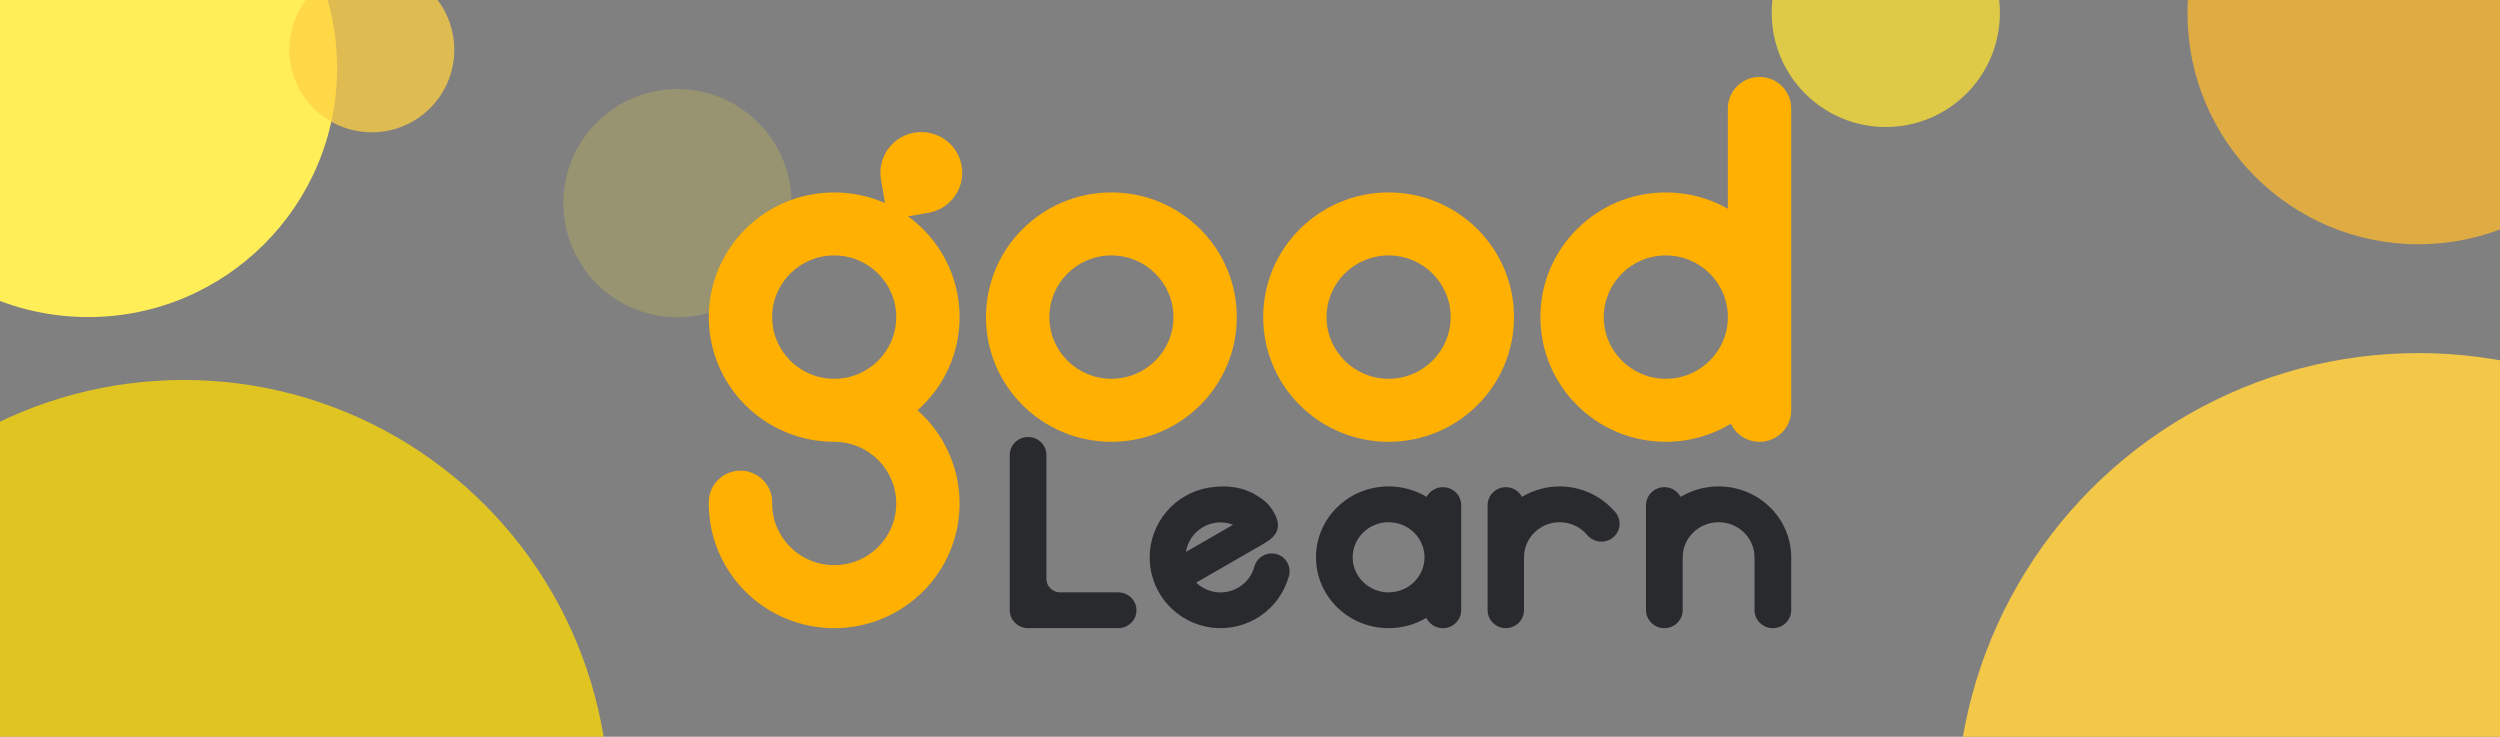 <svg width="4744" height="1398" viewBox="0 0 4744 1398" fill="none" xmlns="http://www.w3.org/2000/svg">
<rect x="0" y="0" width="4744" height="1398" fill="#808080" stroke="none"/>
<g clip-path="url(#clip0_15_44)">
<circle cx="167.325" cy="129.325" r="472.325" fill="#FFEE58"/>
<circle opacity="0.9" cx="4589.44" cy="1547.44" r="877.439" fill="#FFD043"/>
<circle opacity="0.75" cx="705.521" cy="94.521" r="156.521" fill="#FFD043"/>
<circle opacity="0.75" cx="3578.5" cy="24.5" r="216.5" fill="#FDE233"/>
<circle opacity="0.2" cx="1285.5" cy="385.5" r="216.5" fill="#FDE233"/>
<circle opacity="0.75" cx="4589.26" cy="25.259" r="438.259" fill="#FEB92F"/>
<circle opacity="0.75" cx="348.5" cy="1528.5" r="807.5" fill="#FEDB03"/>
<path fill-rule="evenodd" clip-rule="evenodd" d="M1824.82 314.781C1832.06 356.808 1803.66 396.711 1761.39 403.905L1722.99 410.44C1782.35 453.463 1820.93 523.131 1820.93 601.758C1820.93 672.086 1790.06 735.247 1741.07 778.583C1767.84 802.243 1789 831.706 1802.81 864.864C1820.82 908.096 1825.54 955.667 1816.35 1001.56C1807.17 1047.46 1784.51 1089.61 1751.23 1122.7C1717.95 1155.79 1675.55 1178.32 1629.39 1187.45C1583.23 1196.58 1535.38 1191.9 1491.9 1173.99C1448.42 1156.08 1411.25 1125.76 1385.1 1086.85C1358.96 1047.94 1345 1002.2 1345 955.405H1345.05C1345.02 954.579 1345 953.748 1345 952.914C1345 919.903 1371.92 893.143 1405.12 893.143C1438.32 893.143 1465.23 919.903 1465.23 952.914C1465.23 953.748 1465.22 954.579 1465.18 955.405H1465.23C1465.23 1020.05 1517.94 1072.46 1582.96 1072.46C1647.98 1072.46 1700.69 1020.05 1700.69 955.405C1700.69 890.888 1648.2 838.563 1583.36 838.353L1582.96 838.353C1451.54 838.353 1345 732.426 1345 601.758C1345 471.09 1451.54 365.163 1582.96 365.163C1617.3 365.163 1649.94 372.394 1679.42 385.407L1671.75 340.834C1664.51 298.806 1692.91 258.904 1735.18 251.71C1777.45 244.515 1817.59 272.753 1824.82 314.781ZM1583.35 718.81C1648.19 718.6 1700.69 666.275 1700.69 601.758C1700.69 537.112 1647.98 484.706 1582.96 484.706C1517.94 484.706 1465.23 537.112 1465.23 601.758C1465.23 666.404 1517.94 718.81 1582.96 718.81L1583.35 718.81Z" fill="#FFB000"/>
<path fill-rule="evenodd" clip-rule="evenodd" d="M2108.99 838.352C2240.41 838.352 2346.95 732.425 2346.95 601.757C2346.95 471.089 2240.41 365.162 2108.99 365.162C1977.56 365.162 1871.02 471.089 1871.02 601.757C1871.02 732.425 1977.56 838.352 2108.99 838.352ZM2108.99 718.809C2174.01 718.809 2226.72 666.403 2226.72 601.757C2226.72 537.111 2174.01 484.705 2108.99 484.705C2043.97 484.705 1991.26 537.111 1991.26 601.757C1991.26 666.403 2043.97 718.809 2108.99 718.809Z" fill="#FFB000"/>
<path fill-rule="evenodd" clip-rule="evenodd" d="M2635.01 838.352C2766.44 838.352 2872.98 732.425 2872.98 601.757C2872.98 471.089 2766.44 365.162 2635.01 365.162C2503.59 365.162 2397.05 471.089 2397.05 601.757C2397.05 732.425 2503.59 838.352 2635.01 838.352ZM2635.01 718.809C2700.03 718.809 2752.74 666.403 2752.74 601.757C2752.74 537.111 2700.03 484.705 2635.01 484.705C2569.99 484.705 2517.28 537.111 2517.28 601.757C2517.28 666.403 2569.99 718.809 2635.01 718.809Z" fill="#FFB000"/>
<path fill-rule="evenodd" clip-rule="evenodd" d="M3399 778.581C3399 811.592 3372.08 838.352 3338.88 838.352C3314.85 838.352 3294.11 824.33 3284.49 804.064C3248.5 825.822 3206.24 838.352 3161.04 838.352C3029.61 838.352 2923.07 732.425 2923.07 601.757C2923.07 471.089 3029.61 365.162 3161.04 365.162C3203.86 365.162 3244.05 376.411 3278.77 396.099V205.771C3278.77 172.761 3305.68 146 3338.88 146C3372.08 146 3399 172.761 3399 205.771V778.581ZM3278.77 601.757C3278.77 666.403 3226.06 718.809 3161.04 718.809C3096.02 718.809 3043.31 666.403 3043.31 601.757C3043.31 537.111 3096.02 484.705 3161.04 484.705C3226.06 484.705 3278.77 537.111 3278.77 601.757Z" fill="#FFB000"/>
<path d="M3261.23 990.979C3223.59 990.979 3193.07 1020.77 3193.07 1057.51V1157.67C3193.07 1176.63 3177.49 1192 3158.27 1192C3139.05 1192 3123.46 1176.63 3123.46 1157.67V958.777C3123.46 939.815 3139.05 924.444 3158.27 924.444C3171.69 924.444 3183.33 931.935 3189.14 942.91C3195.31 939.211 3201.79 935.983 3208.51 933.265C3225.23 926.507 3243.14 923.028 3261.23 923.028C3279.32 923.028 3297.24 926.507 3313.95 933.265C3330.67 940.024 3345.86 949.93 3358.65 962.418C3371.44 974.906 3381.59 989.732 3388.51 1006.05C3394.3 1019.69 3397.74 1034.14 3398.71 1048.84C3398.9 1050.29 3399 1051.77 3399 1053.27V1157.67C3399 1176.63 3383.42 1192 3364.2 1192C3344.97 1192 3329.39 1176.63 3329.39 1157.67V1057.51C3329.39 1020.77 3298.88 990.979 3261.23 990.979Z" fill="#292A2E"/>
<path d="M2888.08 942.91C2882.31 931.935 2870.75 924.444 2857.43 924.444C2838.35 924.444 2822.88 939.815 2822.88 958.777L2822.88 1057.49C2822.88 1057.5 2822.88 1057.5 2822.88 1057.51L2822.88 1157.67C2822.88 1176.63 2838.35 1192 2857.43 1192C2876.51 1192 2891.98 1176.63 2891.98 1157.67V1057.51C2891.98 1020.77 2922.27 990.979 2959.64 990.979C2980.76 990.979 2999.62 1000.49 3012.03 1015.4L3012.09 1015.35C3018.43 1022.94 3028.05 1027.79 3038.82 1027.79C3057.9 1027.79 3073.37 1012.57 3073.37 993.81C3073.37 984.619 3069.65 976.28 3063.62 970.164C3045.97 949.84 3022.54 935.132 2996.31 927.953C2969.13 920.513 2940.27 921.523 2913.69 930.845C2904.7 933.999 2896.12 938.05 2888.08 942.91Z" fill="#292A2E"/>
<path fill-rule="evenodd" clip-rule="evenodd" d="M2706.56 1172.46C2685.71 1184.86 2661.21 1192 2635.01 1192C2558.92 1192 2497.24 1131.79 2497.24 1057.51C2497.24 983.239 2558.92 923.028 2635.01 923.028C2661.44 923.028 2686.14 930.295 2707.11 942.893C2712.92 931.928 2724.56 924.444 2737.98 924.444C2757.2 924.444 2772.78 939.815 2772.78 958.777V1157.67C2772.78 1176.63 2757.2 1192 2737.98 1192C2724.12 1192 2712.16 1184.02 2706.56 1172.46ZM2703.17 1057.51C2703.17 1094.26 2672.66 1124.05 2635.01 1124.05C2597.37 1124.05 2566.85 1094.26 2566.85 1057.51C2566.85 1020.77 2597.37 990.979 2635.01 990.979C2672.66 990.979 2703.17 1020.77 2703.17 1057.51Z" fill="#292A2E"/>
<path fill-rule="evenodd" clip-rule="evenodd" d="M2391.28 1169.06C2418.18 1150.96 2437.68 1123.82 2446.08 1092.55C2448.2 1084.26 2447.21 1075.17 2442.59 1067.18C2433.21 1050.95 2412.43 1045.4 2396.18 1054.76C2388.24 1059.34 2382.76 1066.61 2380.42 1074.77C2376.04 1091.26 2365.34 1106.07 2349.37 1115.27C2323.08 1130.42 2290.73 1125.62 2269.92 1105.58L2393.77 1034.2C2413.57 1022.78 2443 1005.82 2410.8 962.372C2405.48 955.197 2399.39 949.367 2385.82 940.871C2358.34 923.668 2327.29 920.096 2295.25 925.117C2263.21 930.139 2234.07 946.552 2213.19 971.332C2192.31 996.113 2181.11 1027.59 2181.65 1059.97C2181.83 1070.83 2183.3 1081.57 2186.03 1091.93C2189.01 1103.2 2193.52 1114.28 2199.64 1124.86L2199.74 1125.03C2202.83 1130.37 2206.24 1135.42 2209.93 1140.16C2211.89 1142.68 2213.96 1145.12 2216.11 1147.51C2237.8 1171.59 2267.47 1187.03 2299.66 1190.99C2331.85 1194.95 2364.39 1187.16 2391.28 1169.06ZM2250.39 1047.36C2253.43 1028.26 2264.76 1010.65 2282.84 1000.22C2300.92 989.803 2321.87 988.817 2339.95 995.736L2250.39 1047.36Z" fill="#292A2E"/>
<path d="M1985.65 863.257C1985.65 844.495 1970.08 829.286 1950.88 829.286C1931.68 829.286 1916.11 844.495 1916.11 863.257V1158.03C1916.11 1175.62 1929.79 1190.08 1947.32 1191.82C1948.49 1191.94 1949.68 1192 1950.88 1192H2121.81C2141.02 1192 2156.58 1176.79 2156.58 1158.03C2156.58 1139.27 2141.02 1124.06 2121.81 1124.06H2011.72C1997.32 1124.06 1985.65 1112.65 1985.65 1098.58V863.257Z" fill="#292A2E"/>
</g>
<defs>
<clipPath id="clip0_15_44">
<rect width="4744" height="1398" fill="white"/>
</clipPath>
</defs>
</svg>
